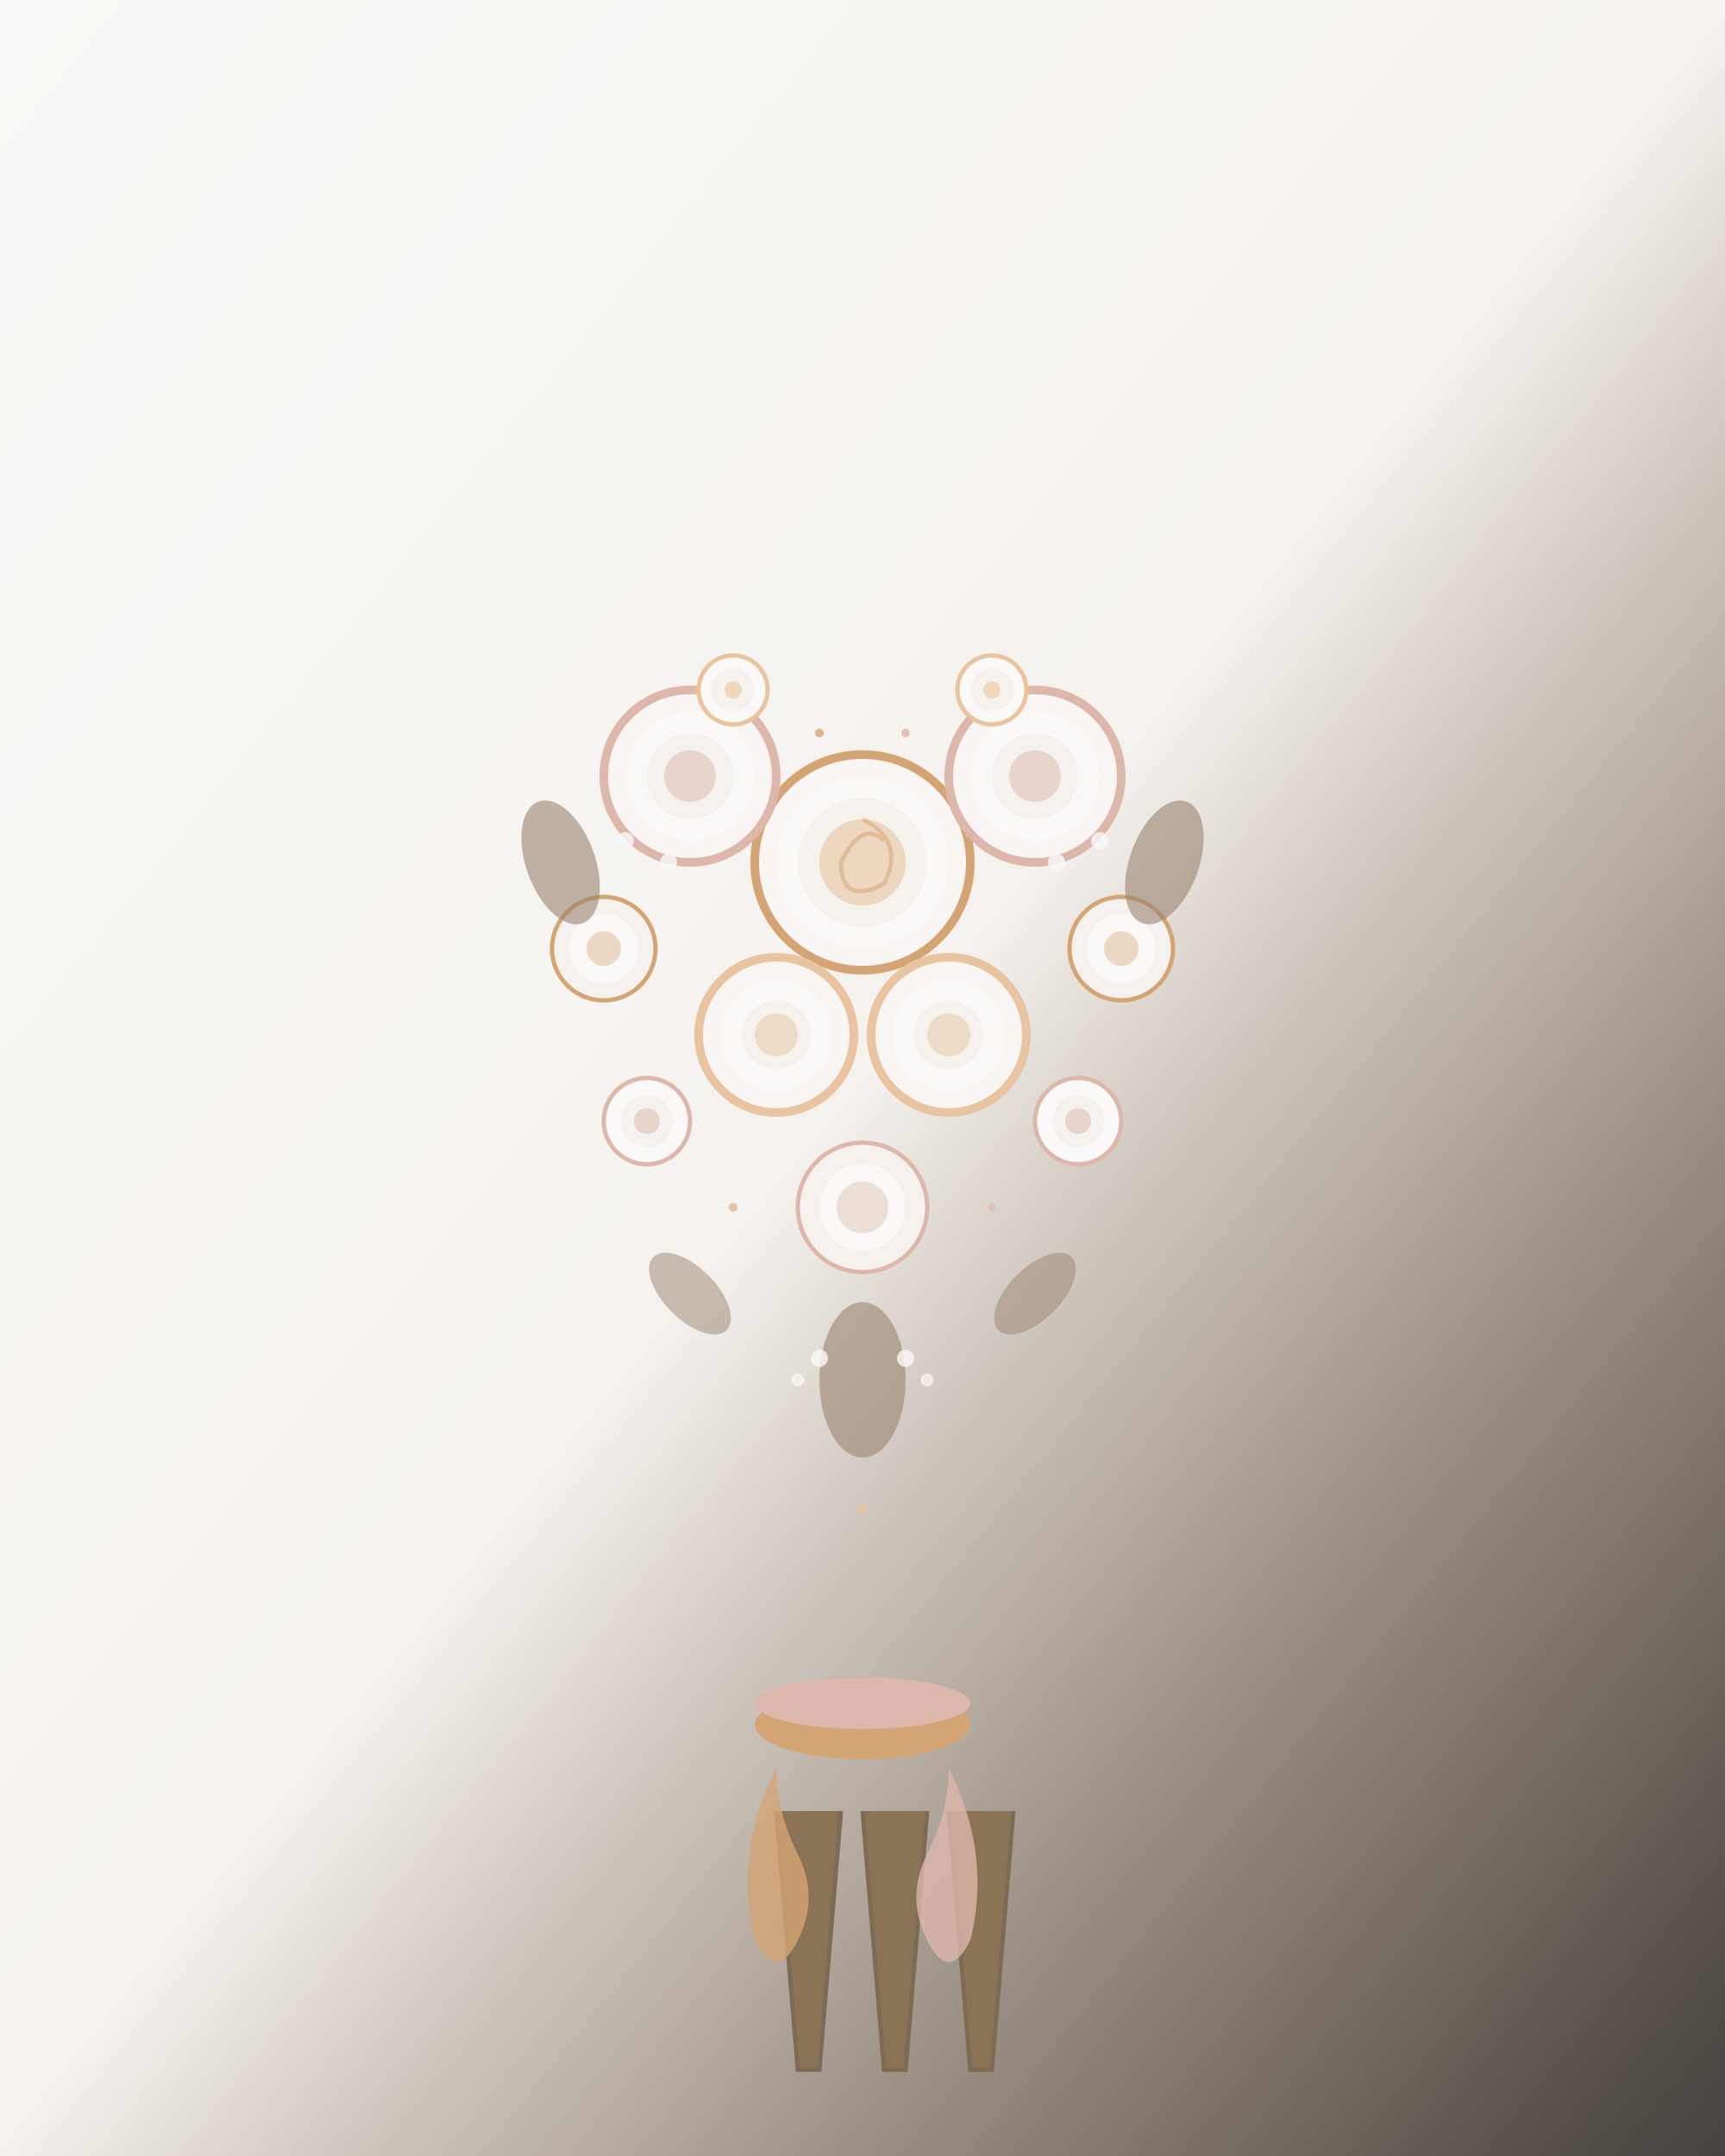 <svg width="400" height="500" viewBox="0 0 400 500" fill="none" xmlns="http://www.w3.org/2000/svg">
  <rect x="0" y="0" width="400" height="500" fill="#333333" stroke="none"/>
  <!-- Background -->
  <rect width="400" height="500" fill="url(#backgroundGradient)"/>

  <!-- Bouquet stems -->
  <path d="M180 420 L185 480 L190 480 L195 420" fill="#8B7355" stroke="#7d6b55" stroke-width="1"/>
  <path d="M200 420 L205 480 L210 480 L215 420" fill="#8B7355" stroke="#7d6b55" stroke-width="1"/>
  <path d="M220 420 L225 480 L230 480 L235 420" fill="#8B7355" stroke="#7d6b55" stroke-width="1"/>

  <!-- Ribbon wrap -->
  <ellipse cx="200" cy="400" rx="25" ry="8" fill="#d4a574"/>
  <ellipse cx="200" cy="395" rx="25" ry="6" fill="#ddb7ab"/>

  <!-- Main roses - center -->
  <circle cx="200" cy="200" r="25" fill="#f8f5f2" stroke="#d4a574" stroke-width="2"/>
  <circle cx="200" cy="200" r="20" fill="#faf9f7"/>
  <circle cx="200" cy="200" r="15" fill="#f5f2ee"/>
  <circle cx="200" cy="200" r="10" fill="#e8c4a0" opacity="0.6"/>

  <!-- Spiral pattern in center rose -->
  <path d="M200 190 Q210 195 205 205 Q195 210 195 200 Q200 190 205 195" fill="none" stroke="#d4a574" stroke-width="1" opacity="0.5"/>

  <!-- Surrounding roses -->
  <circle cx="160" cy="180" r="20" fill="#f8f5f2" stroke="#ddb7ab" stroke-width="2"/>
  <circle cx="160" cy="180" r="15" fill="#faf9f7"/>
  <circle cx="160" cy="180" r="10" fill="#f5f2ee"/>
  <circle cx="160" cy="180" r="6" fill="#ddb7ab" opacity="0.5"/>

  <circle cx="240" cy="180" r="20" fill="#f8f5f2" stroke="#ddb7ab" stroke-width="2"/>
  <circle cx="240" cy="180" r="15" fill="#faf9f7"/>
  <circle cx="240" cy="180" r="10" fill="#f5f2ee"/>
  <circle cx="240" cy="180" r="6" fill="#ddb7ab" opacity="0.5"/>

  <circle cx="180" cy="240" r="18" fill="#f8f5f2" stroke="#e8c4a0" stroke-width="2"/>
  <circle cx="180" cy="240" r="13" fill="#faf9f7"/>
  <circle cx="180" cy="240" r="8" fill="#f5f2ee"/>
  <circle cx="180" cy="240" r="5" fill="#e8c4a0" opacity="0.5"/>

  <circle cx="220" cy="240" r="18" fill="#f8f5f2" stroke="#e8c4a0" stroke-width="2"/>
  <circle cx="220" cy="240" r="13" fill="#faf9f7"/>
  <circle cx="220" cy="240" r="8" fill="#f5f2ee"/>
  <circle cx="220" cy="240" r="5" fill="#e8c4a0" opacity="0.5"/>

  <!-- Smaller accent flowers -->
  <circle cx="140" cy="220" r="12" fill="#f5f2ee" stroke="#d4a574" stroke-width="1"/>
  <circle cx="140" cy="220" r="8" fill="#faf9f7"/>
  <circle cx="140" cy="220" r="4" fill="#d4a574" opacity="0.4"/>

  <circle cx="260" cy="220" r="12" fill="#f5f2ee" stroke="#d4a574" stroke-width="1"/>
  <circle cx="260" cy="220" r="8" fill="#faf9f7"/>
  <circle cx="260" cy="220" r="4" fill="#d4a574" opacity="0.4"/>

  <circle cx="200" cy="280" r="15" fill="#f5f2ee" stroke="#ddb7ab" stroke-width="1"/>
  <circle cx="200" cy="280" r="10" fill="#faf9f7"/>
  <circle cx="200" cy="280" r="6" fill="#ddb7ab" opacity="0.4"/>

  <!-- Filler flowers -->
  <circle cx="170" cy="160" r="8" fill="#faf9f7" stroke="#e8c4a0" stroke-width="1"/>
  <circle cx="170" cy="160" r="5" fill="#f5f2ee"/>
  <circle cx="170" cy="160" r="2" fill="#e8c4a0" opacity="0.6"/>

  <circle cx="230" cy="160" r="8" fill="#faf9f7" stroke="#e8c4a0" stroke-width="1"/>
  <circle cx="230" cy="160" r="5" fill="#f5f2ee"/>
  <circle cx="230" cy="160" r="2" fill="#e8c4a0" opacity="0.6"/>

  <circle cx="150" cy="260" r="10" fill="#faf9f7" stroke="#ddb7ab" stroke-width="1"/>
  <circle cx="150" cy="260" r="6" fill="#f5f2ee"/>
  <circle cx="150" cy="260" r="3" fill="#ddb7ab" opacity="0.5"/>

  <circle cx="250" cy="260" r="10" fill="#faf9f7" stroke="#ddb7ab" stroke-width="1"/>
  <circle cx="250" cy="260" r="6" fill="#f5f2ee"/>
  <circle cx="250" cy="260" r="3" fill="#ddb7ab" opacity="0.5"/>

  <!-- Leaves and greenery -->
  <ellipse cx="130" cy="200" rx="8" ry="15" fill="#9a8470" opacity="0.6" transform="rotate(-20 130 200)"/>
  <ellipse cx="270" cy="200" rx="8" ry="15" fill="#9a8470" opacity="0.6" transform="rotate(20 270 200)"/>
  <ellipse cx="160" cy="300" rx="6" ry="12" fill="#9a8470" opacity="0.5" transform="rotate(-45 160 300)"/>
  <ellipse cx="240" cy="300" rx="6" ry="12" fill="#9a8470" opacity="0.5" transform="rotate(45 240 300)"/>
  <ellipse cx="200" cy="320" rx="10" ry="18" fill="#9a8470" opacity="0.6"/>

  <!-- Delicate baby's breath -->
  <circle cx="145" cy="195" r="2" fill="#faf9f7" opacity="0.8"/>
  <circle cx="150" cy="185" r="1.5" fill="#faf9f7" opacity="0.7"/>
  <circle cx="155" cy="200" r="2" fill="#faf9f7" opacity="0.8"/>

  <circle cx="255" cy="195" r="2" fill="#faf9f7" opacity="0.8"/>
  <circle cx="250" cy="185" r="1.5" fill="#faf9f7" opacity="0.7"/>
  <circle cx="245" cy="200" r="2" fill="#faf9f7" opacity="0.8"/>

  <circle cx="185" cy="320" r="1.5" fill="#faf9f7" opacity="0.7"/>
  <circle cx="190" cy="315" r="2" fill="#faf9f7" opacity="0.8"/>
  <circle cx="210" cy="315" r="2" fill="#faf9f7" opacity="0.8"/>
  <circle cx="215" cy="320" r="1.5" fill="#faf9f7" opacity="0.7"/>

  <!-- Ribbon tails -->
  <path d="M180 410 Q170 430 175 450 Q180 460 185 450 Q190 440 185 430 Q180 420 180 410" fill="#d4a574" opacity="0.8"/>
  <path d="M220 410 Q230 430 225 450 Q220 460 215 450 Q210 440 215 430 Q220 420 220 410" fill="#ddb7ab" opacity="0.8"/>

  <!-- Subtle sparkle effects -->
  <circle cx="190" cy="170" r="1" fill="#d4a574" opacity="0.8"/>
  <circle cx="210" cy="170" r="1" fill="#ddb7ab" opacity="0.8"/>
  <circle cx="200" cy="350" r="1" fill="#e8c4a0" opacity="0.8"/>
  <circle cx="170" cy="280" r="1" fill="#d4a574" opacity="0.6"/>
  <circle cx="230" cy="280" r="1" fill="#ddb7ab" opacity="0.6"/>

  <!-- Gradient definitions -->
  <defs>
    <linearGradient id="backgroundGradient" x1="0%" y1="0%" x2="100%" y2="100%">
      <stop offset="0%" style="stop-color:#faf9f7;stop-opacity:1" />
      <stop offset="50%" style="stop-color:#f5f2ee;stop-opacity:1" />
      <stop offset="100%" style="stop-color:#e8c4a0;stop-opacity:0.1" />
    </linearGradient>
  </defs>
</svg>
